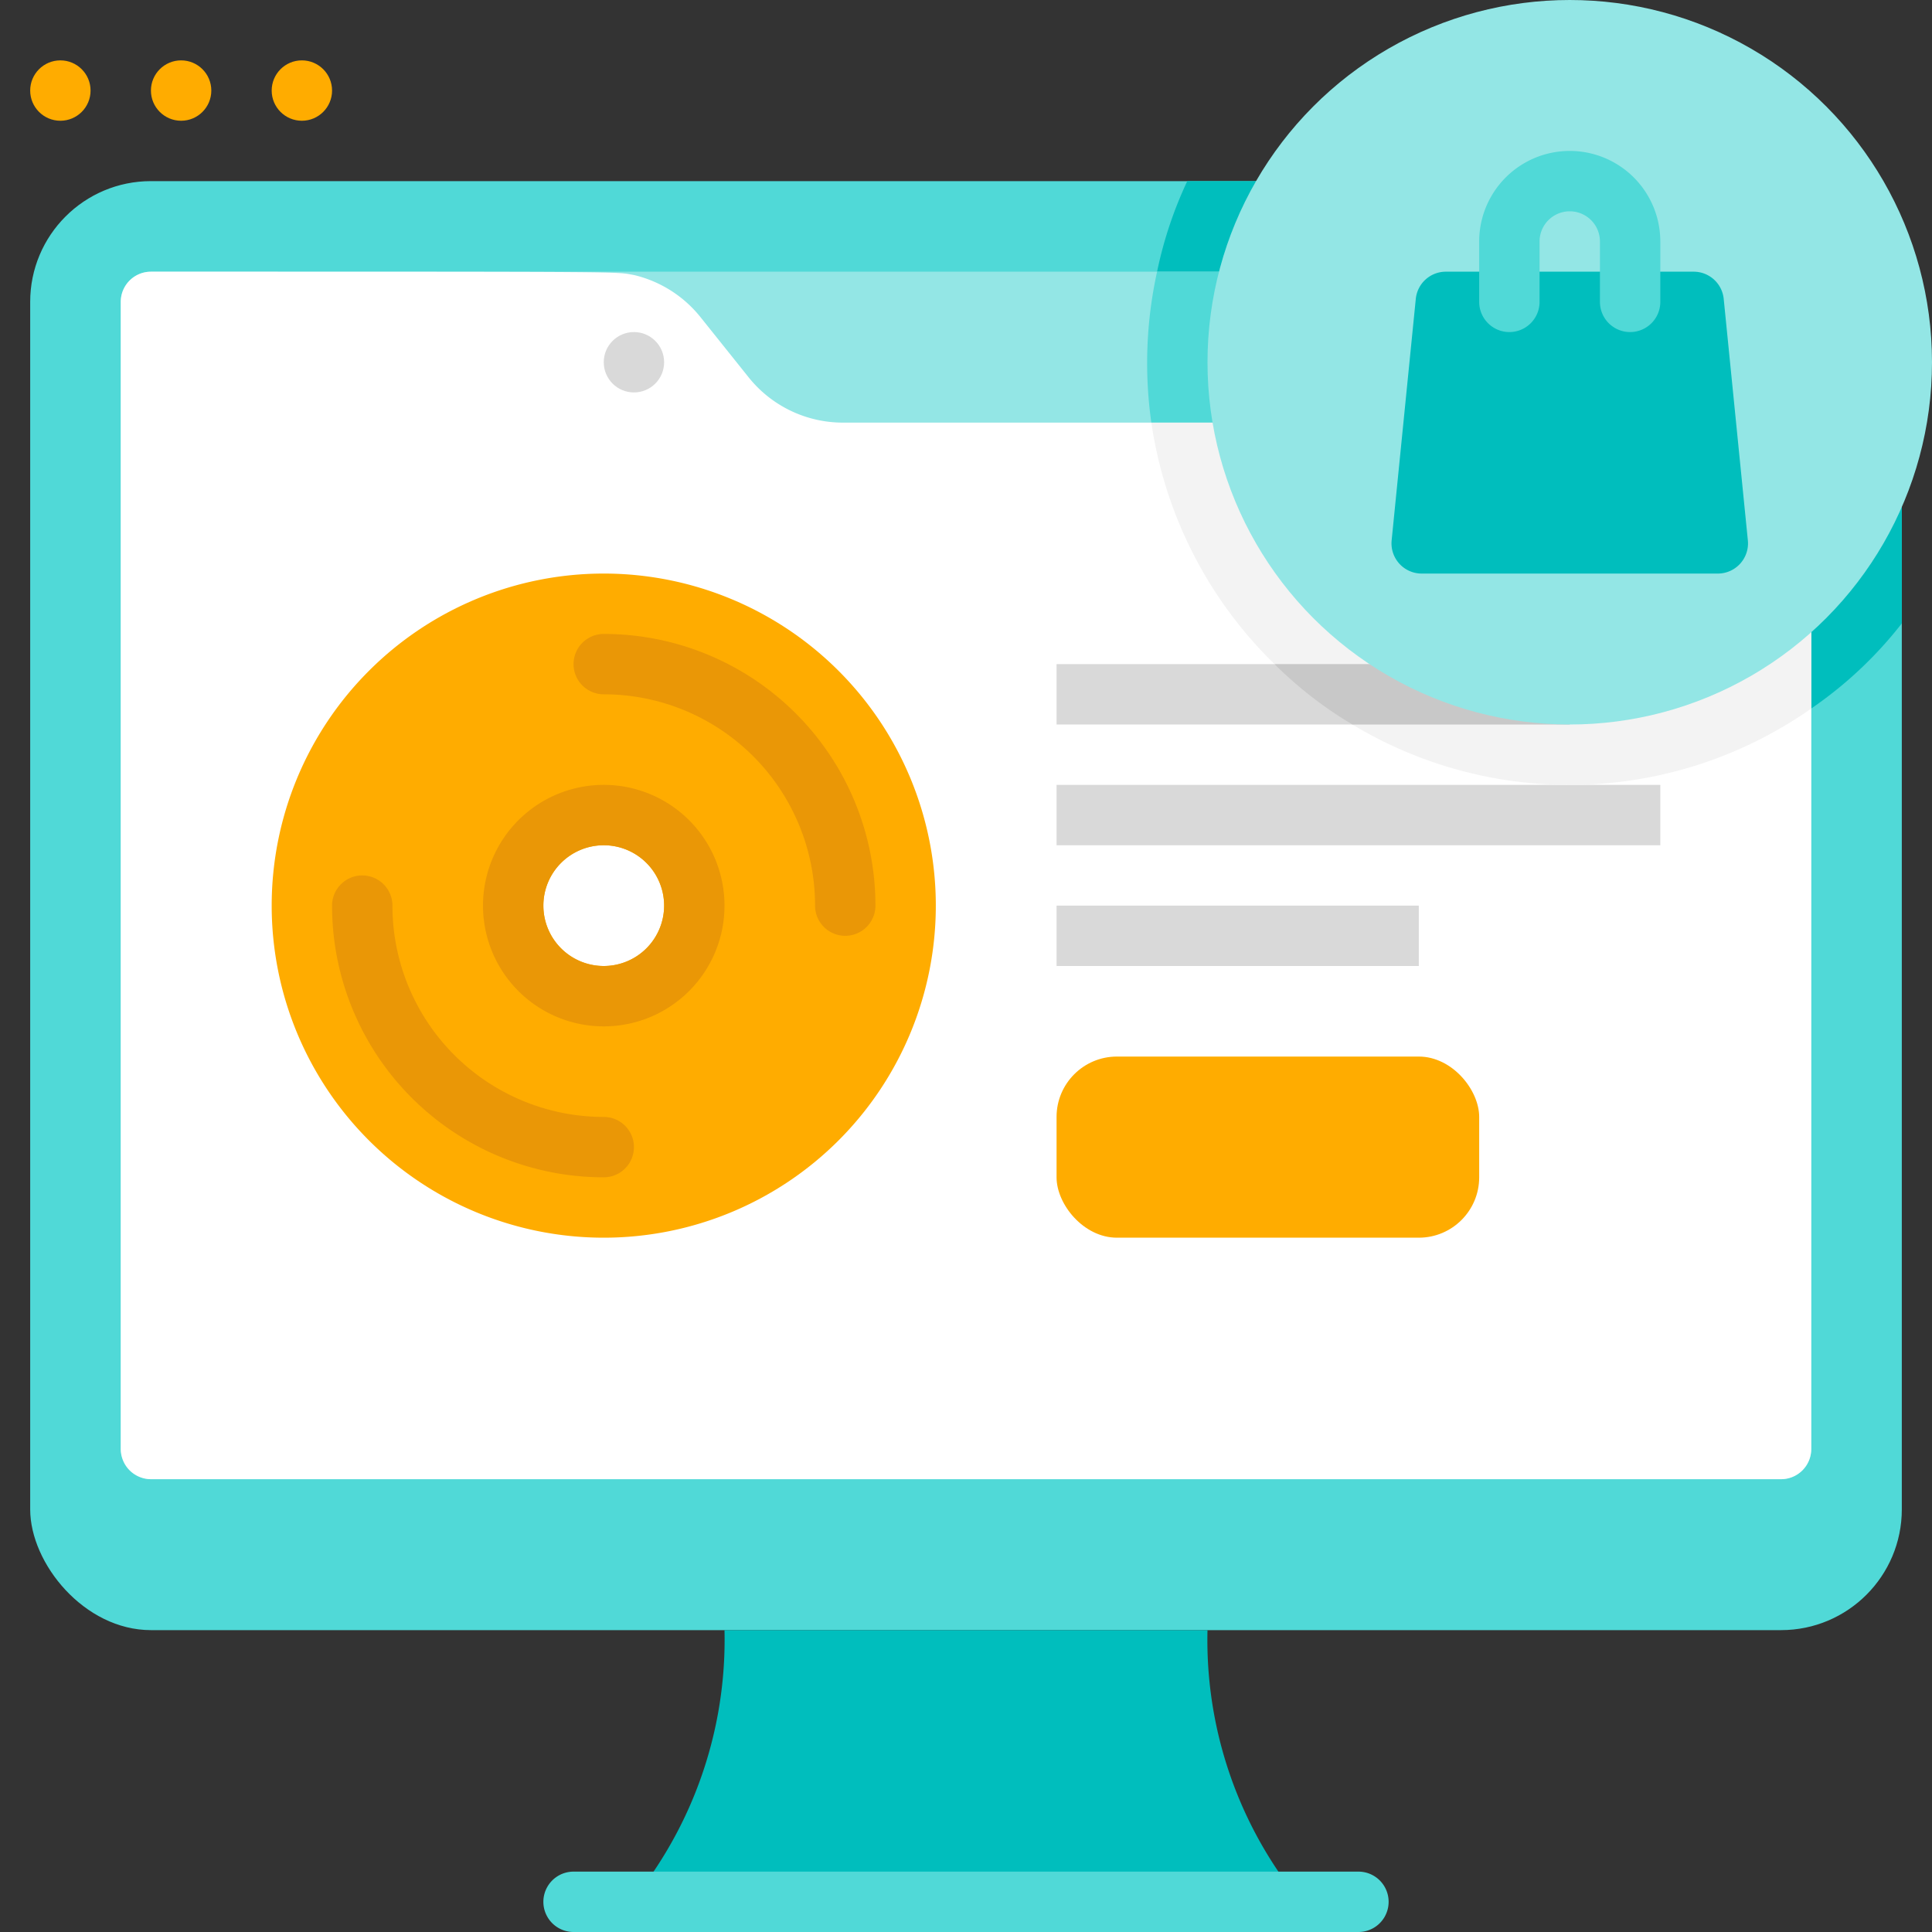 <svg xmlns="http://www.w3.org/2000/svg" viewBox="0 0 64 64"><rect x="0" y="0" width="64" height="64" fill="#333333" stroke="none"/><defs><style>.cls-1{fill:#50d9d7;}.cls-2{fill:#00bebd;}.cls-3{fill:#93e6e5;}.cls-4{fill:#fff;}.cls-5{fill:#ffac00;}.cls-6{fill:#ea9706;}.cls-7{fill:#d9d9d9;}.cls-8{fill:#f3f3f3;}.cls-9{fill:#c8c8c8;}</style></defs><title>Ecommerce</title><g id="Ecommerce"><rect class="cls-1" x="1" y="6" width="62" height="48" rx="4"/><path class="cls-2" d="M44,64H20a13.7,13.7,0,0,0,4-10H40A13.68,13.68,0,0,0,44,64Z"/><path class="cls-1" d="M45,64H19a1,1,0,0,1,0-2H45a1,1,0,0,1,0,2Z"/><rect class="cls-3" x="4" y="9" width="56" height="40" rx="1"/><path class="cls-4" d="M60,14V48a1,1,0,0,1-1,1H5a1,1,0,0,1-1-1V10A1,1,0,0,1,5,9C21.39,9,20.33,9,21,9.11a4,4,0,0,1,2.2,1.39l1.6,2A4,4,0,0,0,27.92,14Z"/><path class="cls-5" d="M20,19A11,11,0,1,0,31,30,11,11,0,0,0,20,19Zm0,13a2,2,0,1,1,2-2A2,2,0,0,1,20,32Z"/><path class="cls-6" d="M20,26a4,4,0,1,0,4,4A4,4,0,0,0,20,26Zm0,6a2,2,0,1,1,2-2A2,2,0,0,1,20,32Z"/><path class="cls-6" d="M28,31a1,1,0,0,1-1-1,7,7,0,0,0-7-7,1,1,0,0,1,0-2,9,9,0,0,1,9,9A1,1,0,0,1,28,31Z"/><path class="cls-6" d="M20,39a9,9,0,0,1-9-9,1,1,0,0,1,2,0,7,7,0,0,0,7,7,1,1,0,0,1,0,2Z"/><rect class="cls-7" x="35" y="22" width="17" height="2"/><rect class="cls-7" x="35" y="26" width="20" height="2"/><rect class="cls-7" x="35" y="30" width="12" height="2"/><rect class="cls-5" x="35" y="35" width="14" height="6" rx="2"/><path class="cls-2" d="M63,10V20.65a13.39,13.39,0,0,1-3,2.82V10a1,1,0,0,0-1-1H38.33a13.44,13.44,0,0,1,1-3H59A4,4,0,0,1,63,10Z"/><path class="cls-1" d="M60,10v4H38.14a14.07,14.07,0,0,1,.19-5H59A1,1,0,0,1,60,10Z"/><path class="cls-8" d="M60,14v9.47A13.93,13.93,0,0,1,44.8,24H52V22H42.22a14,14,0,0,1-4.08-8Z"/><path class="cls-9" d="M52,22v2H44.8a13.2,13.2,0,0,1-2.58-2Z"/><circle class="cls-3" cx="52" cy="12" r="12"/><path class="cls-2" d="M56.9,19H47.1a1,1,0,0,1-1-1.1l.8-8a1,1,0,0,1,1-.9h8.2a1,1,0,0,1,1,.9l.8,8A1,1,0,0,1,56.9,19Z"/><path class="cls-1" d="M54,11a1,1,0,0,1-1-1V8a1,1,0,0,0-2,0v2a1,1,0,0,1-2,0V8a3,3,0,0,1,6,0v2A1,1,0,0,1,54,11Z"/><circle class="cls-7" cx="21" cy="12" r="1"/><circle class="cls-5" cx="2" cy="3" r="1"/><circle class="cls-5" cx="6" cy="3" r="1"/><circle class="cls-5" cx="10" cy="3" r="1"/></g></svg>